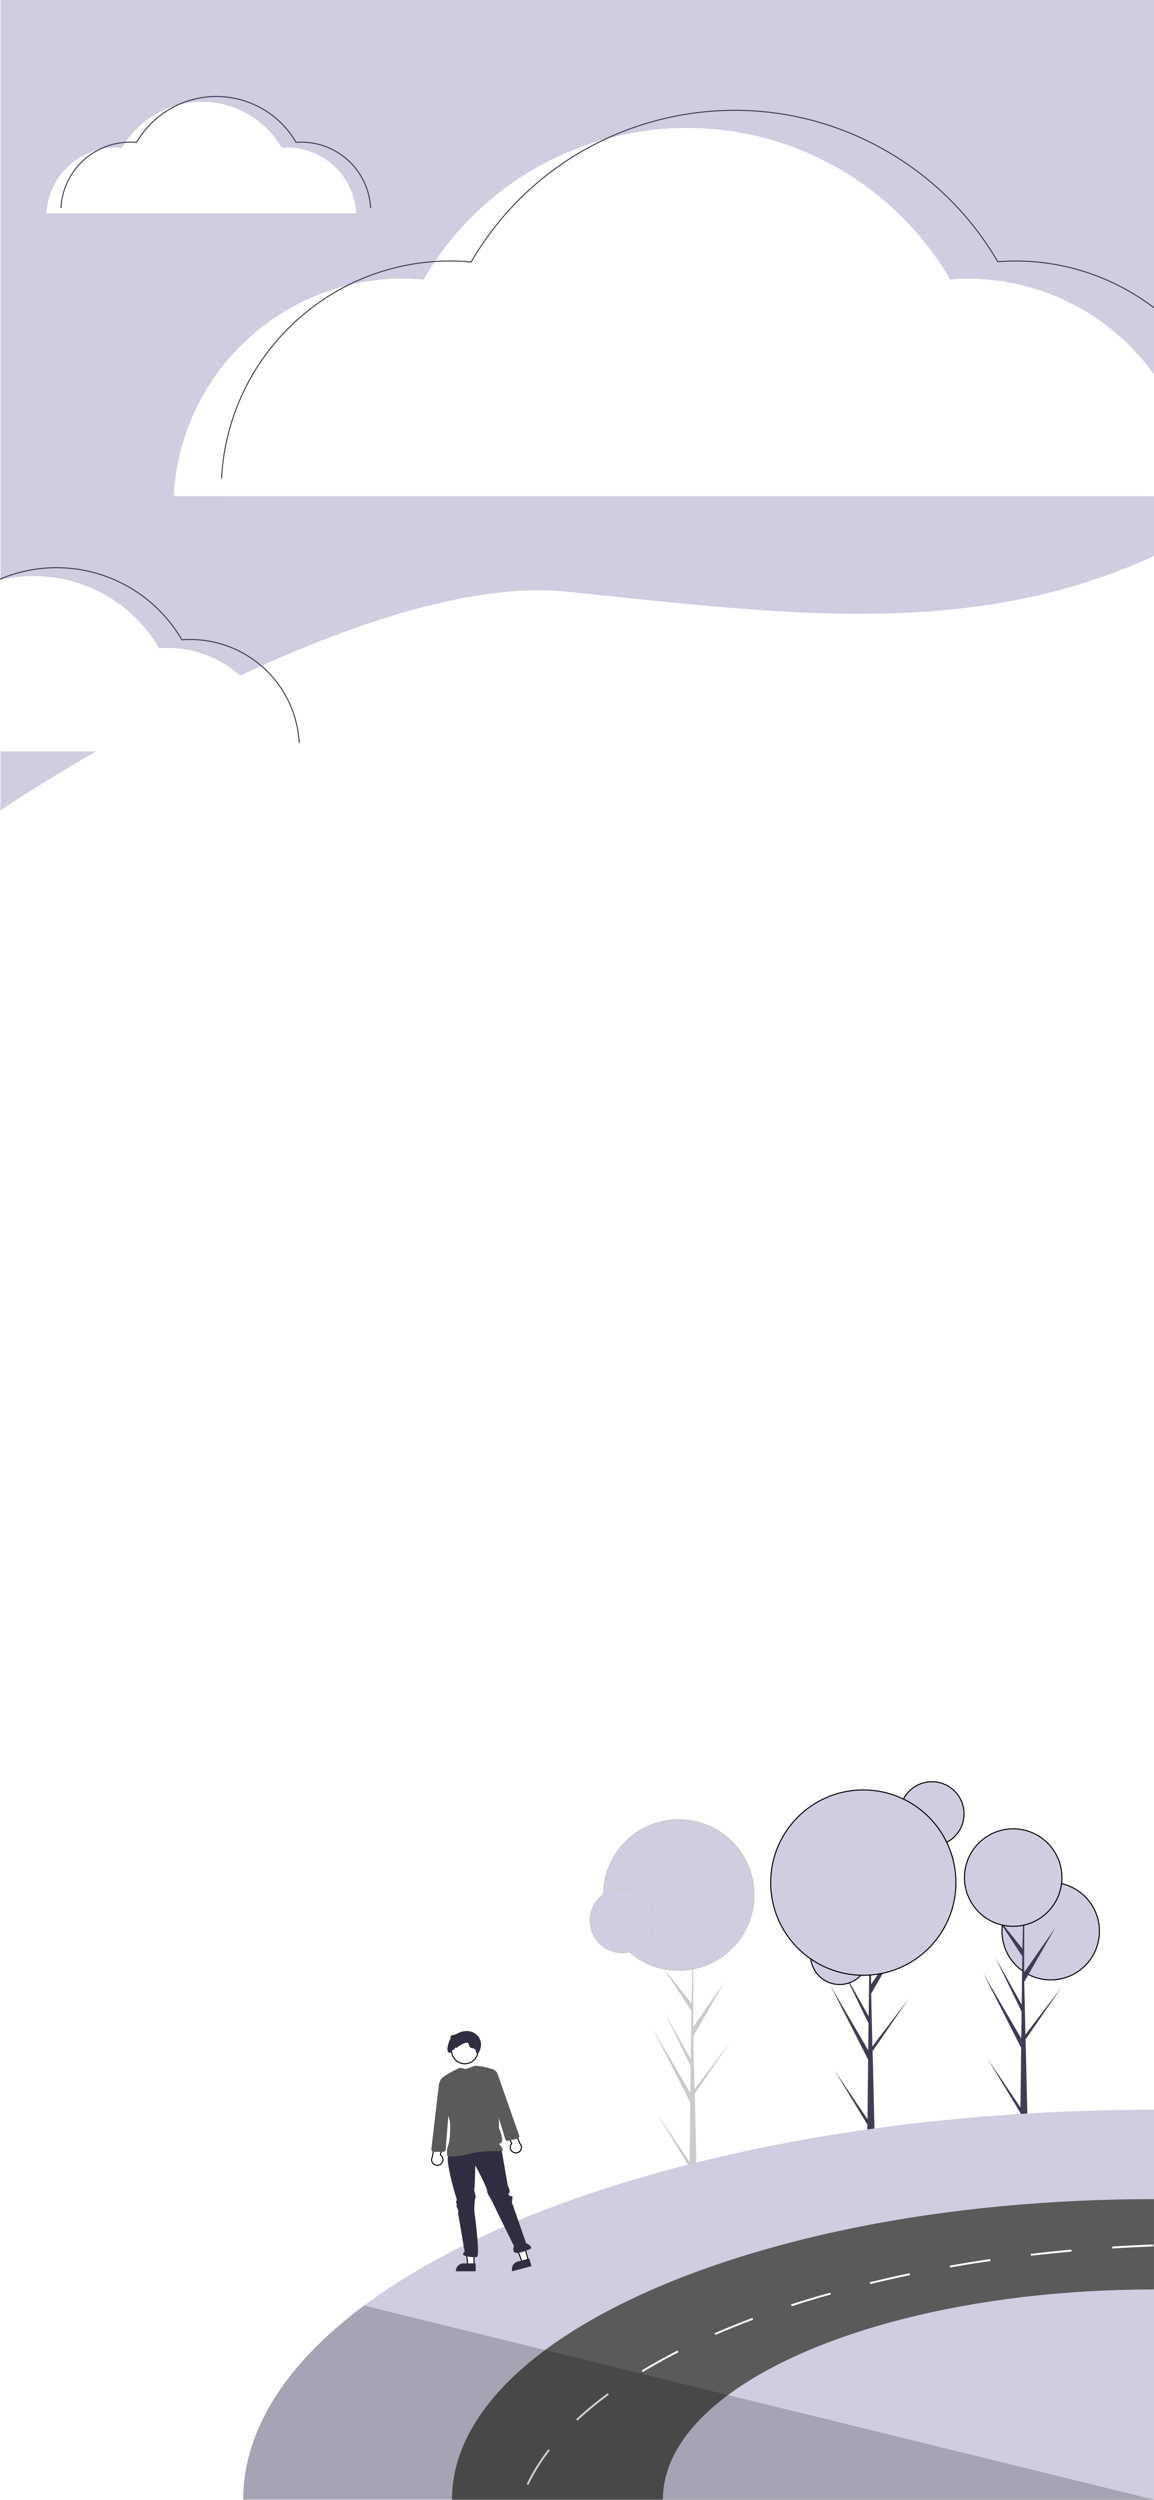 <svg id="Capa_1" data-name="Capa 1" xmlns="http://www.w3.org/2000/svg" viewBox="0 0 1125 2436">
  <rect x="0" y="0" width="1125" height="2436" fill="#808080" stroke="none"/>
  <title>Mesa de trabajo 1</title>
  <g id="login">
    <rect x="-21.5" y="-14.5" width="1164" height="2463" fill="#fff" stroke="#cbcbcb" stroke-miterlimit="10"/>
    <circle cx="1024.3" cy="1881.6" r="47.5" fill="#d0cde1" stroke="#000" stroke-miterlimit="10"/>
    <path d="M846.3,2006.8l-37.2-73.1,37.3,64,.3-26.2-25.6-52.8,25.7,45.9.6-47-27.8-42.3,27.9,34.9,2-85.9h0l-.3,109,30.7-44.1-30.6,53.3,1.2,52.6.1-1.4,35.4-46.5-35.4,51.4.2,6.6.1.1v.5l1.6,69.6c-2.3.1-4.7.1-7,.1l.1-5.4-32.3-53.3,32.4,48.1Z" fill="#3f3d56"/>
    <path d="M672.9,2048.5l-37.2-73.1,37.3,64,.3-26.2-25.6-52.8,25.7,45.9.6-47-27.8-42.4,27.9,34.9,2-85.9h0l-.3,109,30.7-44.1-30.6,53.3,1.2,52.6.1-1.4,35.4-46.5-35.4,51.4.2,6.6.1.1v.5l1.6,69.6c-2.3.1-4.6.1-7,.1l.1-5.4-32.3-53.3,32.4,48.1Z" fill="#cbcbcb"/>
    <path d="M995.5,1995.3l-37.2-73.1,37.3,64,.3-26.2-25.6-52.8,25.7,45.9.6-47-27.8-42.3,27.9,34.9,2-85.9h0l-.3,109,30.7-44.1L998.5,1931l1.2,52.6.1-1.4,35.4-46.5-35.4,51.4.2,6.6v.6l1.6,69.6c-2.3.1-4.7.1-7,.1l.1-5.4-32.3-53.3,32.4,48.1Z" fill="#3f3d56"/>
    <path d="M354.9,2246.4a597.38,597.38,0,0,1,68-43.4c66.1-36.5,147.4-67.7,239.8-91.8,6.4-1.7,12.8-3.3,19.2-4.9,13.7-3.4,27.7-6.6,41.8-9.7l10.5-2.3c19.7-4.1,39.8-8,60.3-11.5l1.3-.2c4.8-.8,9.6-1.6,14.5-2.4,97-15.8,202.2-24.4,312.1-24.6h2.7v379.9h-888C237.1,2366.8,280,2302.2,354.9,2246.4Z" fill="#d0cde1"/>
    <path d="M531.3,2289.8c37.8-28.1,86.3-53.3,143-74.6q9.45-3.6,19.2-6.9l2.7-1c8.3-2.8,16.7-5.6,25.3-8.3,14.5-4.5,29.5-8.8,44.8-12.9,11-2.9,22.2-5.7,33.5-8.3,3.7-.9,7.3-1.7,11-2.5,8.4-1.9,16.9-3.7,25.4-5.4,87.7-17.5,185.5-27.2,288.7-27.2v292.9H440.6C440.6,2382.5,473.6,2332.7,531.3,2289.8Z" fill="#5a5a5a"/>
    <path d="M513.4,2420.4l1.7.8a184.94,184.94,0,0,1,20.9-33.6l-1.5-1.1A188.32,188.32,0,0,0,513.4,2420.4Zm48.2-63.2,1.3,1.4a350.18,350.18,0,0,1,28.9-24l1.7-1.3-1.1-1.5-1.7,1.3A304.94,304.94,0,0,0,561.6,2357.2Zm64-47.6,1,1.6c10.9-6.6,22.6-13.1,34.8-19.3l-.8-1.7c-12.3,6.3-24,12.9-35,19.4Zm71-36.2.7,1.7c11.8-5.1,24.2-10.2,36.9-14.9l-.7-1.8c-12.6,4.8-25.1,9.8-36.9,15Zm74.6-28.1.6,1.8c3.3-1.1,6.7-2.1,10-3.2,9.2-2.9,18.6-5.7,28.1-8.3l-.5-1.8c-9.5,2.7-19,5.5-28.2,8.3C777.9,2243.1,774.5,2244.2,771.2,2245.3Zm88.5-24.4c-3.9.9-7.9,1.8-11.7,2.8l.4,1.8c3.9-.9,7.8-1.9,11.7-2.8,3.7-.9,7.4-1.7,11-2.5,5.3-1.2,10.8-2.4,16.1-3.5l-.4-1.8c-5.4,1.1-10.8,2.3-16.2,3.5-3.5.8-7.2,1.6-10.9,2.5Zm66.3-13.4.3,1.8c12.9-2.3,26.1-4.4,39.3-6.3l-.3-1.9C952.2,2203.1,938.9,2205.2,926,2207.5Zm78.9-11.5.2,1.9c13-1.5,26.4-2.9,39.6-4.1l-.2-1.9c-13.2,1.2-26.5,2.6-39.6,4.1Zm79.4-7.1.1,1.9c13.1-.8,26.5-1.5,39.8-2l-.1-1.9c-13.3.5-26.6,1.2-39.8,2Z" fill="#fff"/>
    <path d="M709.7,2333.6c82.7-61.5,237.8-102.9,415.5-102.9v204.9h-479C646.2,2398.5,669.3,2363.6,709.7,2333.6Z" fill="#d0cde1"/>
    <path d="M354.9,2246.4l176.4,43.3,178.3,43.8,415.5,102h-888C237.1,2366.8,280,2302.2,354.9,2246.4Z" opacity="0.2" style="isolation: isolate"/>
    <polygon points="462.1 2207.2 456.1 2207.2 453.3 2184.1 462.1 2184.1 462.1 2207.2" fill="#fff" stroke="#000" stroke-miterlimit="10"/>
    <path d="M463.7,2213H444.4v-.2a7.49,7.49,0,0,1,7.5-7.5h11.8Z" fill="#2f2e41"/>
    <polygon points="515.1 2202.8 509.3 2204.4 500.6 2182.8 509.1 2180.5 515.1 2202.8" fill="#fff" stroke="#000" stroke-miterlimit="10"/>
    <path d="M518.1,2208l-18.7,5-.1-.2a7.51,7.51,0,0,1,5.3-9.2h0l11.4-3.1Z" fill="#2f2e41"/>
    <path d="M437.2,2100c-3.5,4.5,7.4,41.6,7.9,42.1s-.5,3.5-.5,3.5a2.69,2.69,0,0,0,.5,1.5c.5.5,0,1,0,2s0,1,1,3a7.72,7.72,0,0,1,.5,4.5l6.4,37.5a2.42,2.42,0,0,0-1.5,2.5c0,2,9.9,3,13.4,2.5s-2.5-44.6-2.5-44.6,0-11.4,1-12.4,0-1,0-3-1.5-4.9-1-6.4,1-22.8,1-22.8,11.4,21.3,11.4,24.3,3.5,7.9,3.5,7.9l22.8,46.5s-1.5,3,0,5.4,7.9.5,14.3-2-2.5-6.4-2.5-6.4l-13.8-39.5a21.18,21.18,0,0,1,.5-4.4c.5-2.5-1.5-1.5-3-2.5s-1-1,0-3-1.5-6.4-1.5-6.4l-6.4-36.6C488.7,2093,440.6,2095.5,437.2,2100Z" fill="#2f2e41"/>
    <circle cx="453.1" cy="1997.9" r="12.9" fill="#fff" stroke="#000" stroke-miterlimit="10"/>
    <path d="M448.3,2014.7s-17.6,8-19,12,9.4,40.6,9.4,40.6.7,15.4-1.3,21.4-1.6,6.9-1.6,6.9v4.5c0,2.5,15.8.5,23.8-2s28.2-2,30.2-2.5-3.3-6.9-3.3-6.9c6.9-.5,0-15,0-15s-.7-46.9-2.7-53.4-20.3-7.6-20.3-7.6l-9.3,3.2Z" fill="#5a5a5a"/>
    <path d="M468.7,1994.5a12.21,12.21,0,0,0-1.8-9.3,13.72,13.72,0,0,0-9.4-6.1,18.23,18.23,0,0,0-11,1.9c-2,1-4.3,2.4-6.4,1.6l.6,1.1h-1.6l.6,1.3-1.5.2,1.2.7a26.54,26.54,0,0,0-3.1,9.1,6.16,6.16,0,0,0,.3,3.8c.6,1.1,2.1,1.8,3,1a6.66,6.66,0,0,0,1.2-2c.4-.7,1.4-1.1,1.9-.5l1.3-2.6,1,.8a26.12,26.12,0,0,1,8.5-5,3.11,3.11,0,0,1,2.5-.1c1.1.7,1,2.6,1.8,3.8,1.3,1.9,4.5,1.1,5.7,3a7.28,7.28,0,0,1,.7,2.4c.2.8.8,1.7,1.5,1.7C467.3,1999.7,468,1997.3,468.7,1994.5Z" fill="#2f2e41"/>
    <path d="M499.8,2096.7a5.47,5.47,0,0,1-1.5-7.5,4.35,4.35,0,0,1,.6-.7l-8.7-17.3,10,1.2,6.7,16.2a5.42,5.42,0,0,1-7.1,8.1Z" fill="#fff" stroke="#000" stroke-miterlimit="10"/>
    <path d="M492.6,2084.3l-10.1-32.7-11.5-25a7.71,7.71,0,0,1,3.7-10.2h0a11.5,11.5,0,0,1,1.7-.6h0a7.74,7.74,0,0,1,8.7,5l21,59.9a2.42,2.42,0,0,1-1.5,3.1l-.3.1-9,1.9c-.2,0-.3.1-.5.1A2.3,2.3,0,0,1,492.6,2084.3Z" fill="#5a5a5a"/>
    <path d="M430.3,2108a5.33,5.33,0,0,0-1-8.3L434,2081l-9.5,3.3-3,17.3a5.39,5.39,0,0,0,2,7.4,5.45,5.45,0,0,0,6.8-1Z" fill="#fff" stroke="#000" stroke-miterlimit="10"/>
    <path d="M432.7,2096.5c-.2,0-.3.1-.5.1l-9.2.1a2.59,2.59,0,0,1-2.5-2.4v-.3l7.4-63.1a7.81,7.81,0,0,1,7.4-6.8h0a7.69,7.69,0,0,1,7.9,7.4,5.54,5.54,0,0,1-.2,1.8l-5.8,26.9-2.7,34.1A2.26,2.26,0,0,1,432.7,2096.5Z" fill="#5a5a5a"/>
    <path d="M.5-.5v790s346-234,552-213,393,48,573-35V-.5Z" fill="#d0cde1"/>
    <path d="M45.3,207.9a67.72,67.72,0,0,1,67.6-64.2,60.78,60.78,0,0,1,6.1.3,89.94,89.94,0,0,1,123-32.6,88.87,88.87,0,0,1,32.5,32.5c1.7-.1,3.4-.2,5.1-.2a67.66,67.66,0,0,1,67.6,64.2" fill="#fff"/>
    <path d="M59.4,202.7A67.72,67.72,0,0,1,127,138.5a60.78,60.78,0,0,1,6.1.3,89.94,89.94,0,0,1,123-32.6,88.87,88.87,0,0,1,32.5,32.5c1.7-.1,3.4-.2,5.1-.2a67.66,67.66,0,0,1,67.6,64.2" fill="none" stroke="#3f3d56" stroke-miterlimit="10"/>
    <path d="M169.4,483.4c6.1-118,103.7-211.9,223.3-211.9,6.8,0,13.5.4,20.1,1C495.2,130.7,677,82.5,818.9,165A297,297,0,0,1,926.3,272.3c5.6-.4,11.2-.7,17-.7,119.6,0,217.2,93.8,223.3,211.9" fill="#fff"/>
    <path d="M216,466.2c6.1-118,103.7-211.9,223.2-211.9,6.8,0,13.5.4,20.1,1,82.4-141.8,264.2-190,406-107.5A296.73,296.73,0,0,1,972.7,255c5.6-.4,11.3-.7,17-.7,119.5,0,217.2,93.8,223.3,211.9" fill="none" stroke="#3f3d56" stroke-miterlimit="10"/>
    <path d="M-205.3,732.1A106.47,106.47,0,0,1-99,631.2c3.2,0,6.4.2,9.6.5A141.41,141.41,0,0,1,104,580.5a140.67,140.67,0,0,1,51.1,51.1q4.05-.3,8.1-.3A106.4,106.4,0,0,1,269.5,732.2" fill="#fff"/>
    <path d="M-183.1,723.9A106.54,106.54,0,0,1-76.8,623c3.2,0,6.4.2,9.6.5a141.41,141.41,0,0,1,244.5-.1q4-.3,8.1-.3A106.4,106.4,0,0,1,291.7,724" fill="none" stroke="#3f3d56" stroke-miterlimit="10"/>
    <circle cx="987.7" cy="1829.3" r="47.5" transform="translate(-976.19 2511.22) rotate(-80.78)" fill="#d0cde1" stroke="#000" stroke-miterlimit="10"/>
    <circle cx="661.7" cy="1846.4" r="73.4" fill="#d0cde1" stroke="#cbcbcb" stroke-miterlimit="10"/>
    <circle cx="818.5" cy="1905.3" r="28.3" fill="#d0cde1" stroke="#000" stroke-miterlimit="10"/>
    <circle cx="908.5" cy="1767.3" r="31.3" fill="#d0cde1" stroke="#000" stroke-miterlimit="10"/>
    <circle cx="841.6" cy="1834.3" r="90.3" fill="#d0cde1" stroke="#000" stroke-miterlimit="10"/>
    <circle cx="606.6" cy="1871.3" r="31.3" fill="#d0cde1" stroke="#cbcbcb" stroke-miterlimit="10"/>
  </g>
</svg>
